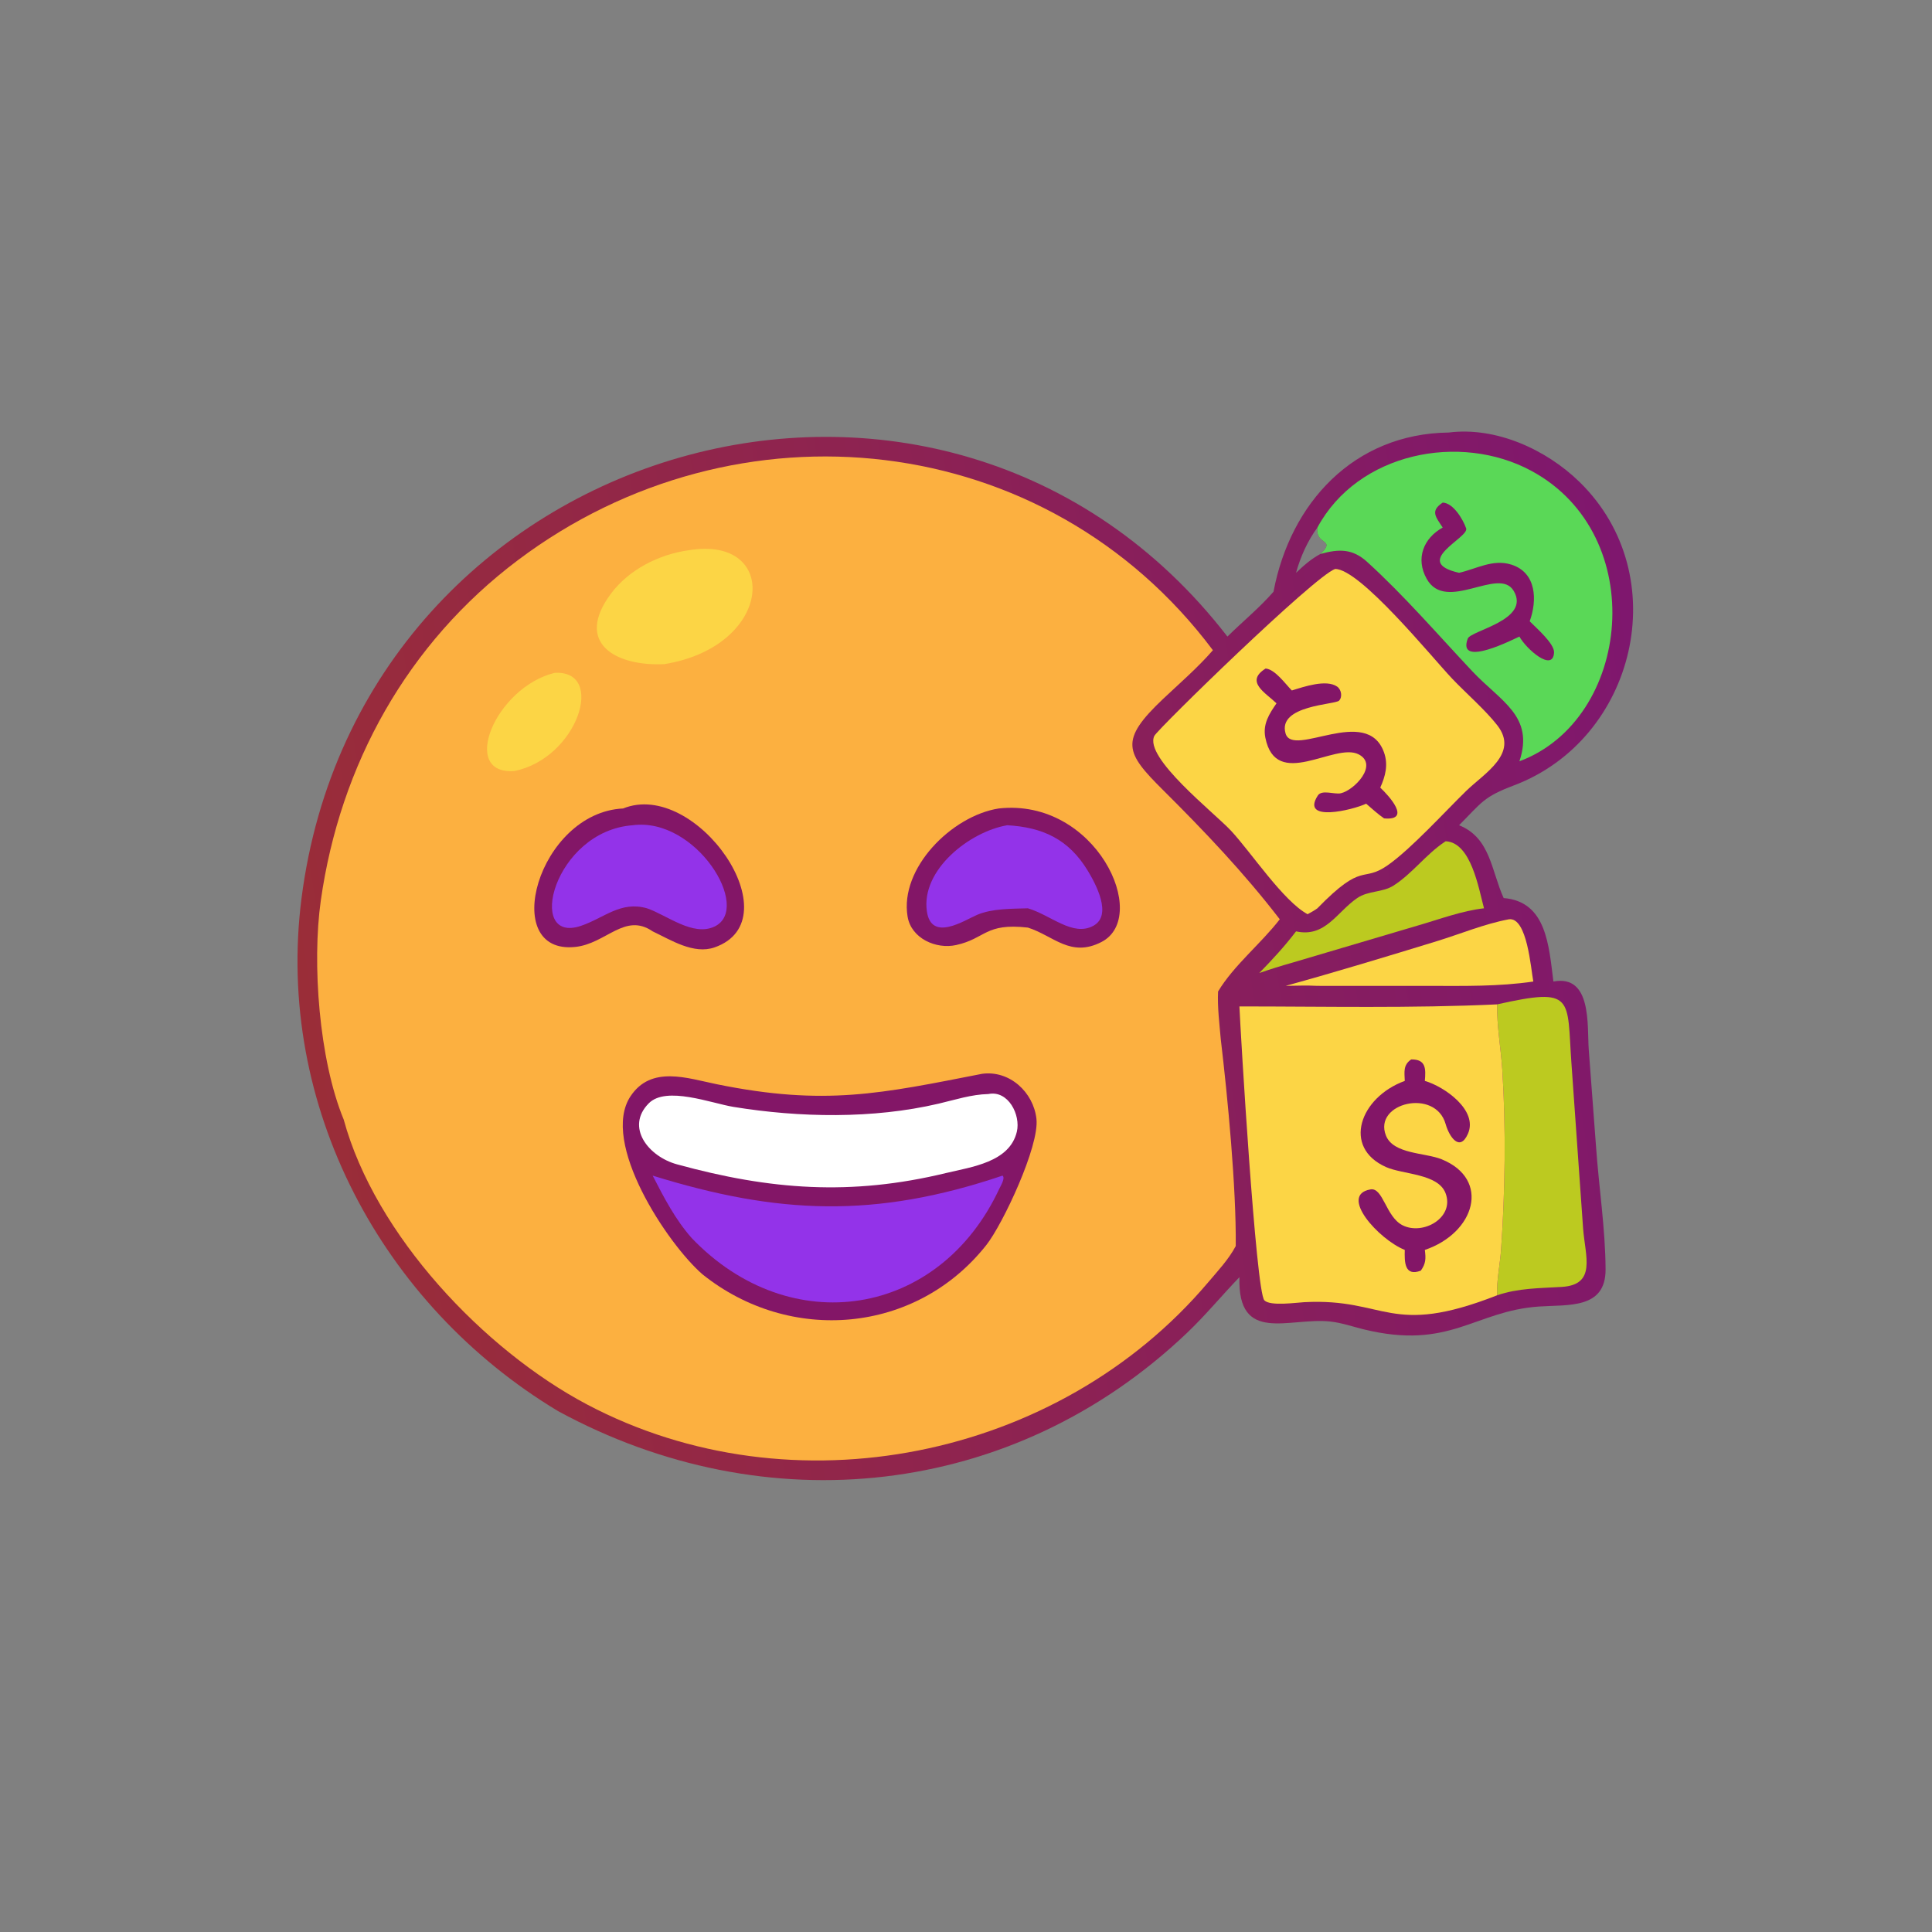 <?xml version="1.0" encoding="utf-8" ?>
<svg xmlns="http://www.w3.org/2000/svg" xmlns:xlink="http://www.w3.org/1999/xlink" width="1024" height="1024">
	<rect width="100%" height="100%" fill="#808080" stroke="none"/>
	<defs>
		<linearGradient id="gradient_0" gradientUnits="userSpaceOnUse" x1="80.802" y1="275.086" x2="441.6" y2="219.153">
			<stop offset="0" stop-color="#9A2D38"/>
			<stop offset="1" stop-color="#7F176E"/>
		</linearGradient>
	</defs>
	<path fill="url(#gradient_0)" transform="scale(2 2)" d="M383.916 114.625C396.457 113.043 409.786 119.112 418.625 127.757C444.028 152.6 433.47 195.944 401.204 208.14C393.146 211.186 392.76 212.567 386.67 218.698C394.997 222.036 395.175 230.688 398.485 237.995C409.874 238.904 410.45 250.629 411.67 260.117C421.95 258.183 420.573 271.893 421.039 278.216L422.963 303.827C423.71 314.544 425.445 325.691 425.495 336.385C425.545 346.965 415.609 345.709 407.86 346.241C390.689 347.419 384.235 357.884 361.365 352.283C358.412 351.559 355.562 350.543 352.526 350.215C341.648 349.04 327.934 356.308 328.46 338.464C323.753 343.355 319.481 348.558 314.548 353.254C268.39 397.194 202.8 403.871 147.861 373.94C101.118 345.824 72.919 292.952 79.893 238.159C95.405 116.285 250.023 71.385 325.282 168.698C329.289 164.743 333.803 161.053 337.491 156.814C341.944 133.264 358.807 114.943 383.916 114.625ZM349.125 139.806C346.523 143.337 344.628 147.581 343.465 151.801C345.535 149.841 347.406 148.158 349.921 146.808C354.231 142.702 348.5 144.582 349.125 139.806Z"/>
	<path fill="#FCD545" transform="scale(2 2)" d="M399.878 243.621C404.731 242.98 405.705 256.828 406.343 260.117C397.134 261.465 388.162 261.278 378.89 261.271L349.125 261.263C346.327 261.111 343.516 261.228 340.716 261.263C354.105 257.565 367.468 253.502 380.748 249.43C387.05 247.497 393.396 244.83 399.878 243.621Z"/>
	<path fill="#BCCA20" transform="scale(2 2)" d="M383.116 222.942C389.863 223.252 391.863 235.474 393.277 240.708C387.496 241.352 381.464 243.616 375.863 245.235L342.349 255.156C339.437 255.981 336.576 256.867 333.717 257.863C337.177 254.324 340.464 250.763 343.465 246.821C351.211 248.529 354.227 241.732 359.672 237.998C362.59 235.997 366.359 236.562 369.286 234.695C374.254 231.526 377.884 226.431 382.816 223.14L383.116 222.942Z"/>
	<path fill="#BCCA20" transform="scale(2 2)" d="M396.757 266.17C417.436 261.541 415.204 264.401 416.45 281.811L419.544 325.624C420.109 332.943 423.144 340.48 413.881 341.045C408.067 341.399 402.331 341.346 396.757 343.268C396.58 339.306 397.529 335.095 397.803 331.108C398.875 315.542 399.117 299.233 398.133 283.664C397.768 277.908 396.647 271.891 396.757 266.17Z"/>
	<path fill="#5AD857" transform="scale(2 2)" d="M349.125 139.806C359.796 119.981 386.874 114.509 405.891 124.813C437.342 141.854 432.324 190.698 402.664 201.743C406.659 189.764 397.738 185.928 390.159 177.878C381.016 168.164 372.172 157.875 362.292 148.897C358.453 145.408 354.896 145.423 349.921 146.808C354.231 142.702 348.5 144.582 349.125 139.806Z"/>
	<path fill="#831667" transform="scale(2 2)" d="M382.332 133.191C385.175 133.308 387.726 137.683 388.543 140.015C389.409 142.486 373.84 148.899 386.67 151.801C391.277 150.759 395.63 148.089 400.512 149.626C407.214 151.734 407.416 159.081 405.385 164.649C406.992 166.298 411.972 170.549 411.839 172.934C411.542 178.267 404.389 171.901 402.664 168.698C401.633 169.113 386.009 177.258 388.964 169.251C389.775 167.052 405.671 164.35 401.159 156.615C397.266 149.942 383.227 162.584 378.083 153.389C375.085 148.031 377.228 142.622 382.332 139.806C380.445 136.925 378.979 135.423 382.332 133.191Z"/>
	<path fill="#FCD545" transform="scale(2 2)" d="M353.815 150.782C360.421 150.725 379.492 174.208 384.832 179.842C388.484 183.695 393.665 188.166 396.827 192.251C402.601 199.709 393.359 204.922 388.553 209.606C383.003 215.015 373.882 225.044 367.725 229.325C360.878 234.087 361.403 228.085 349.125 240.708C348.32 241.312 347.398 241.78 346.525 242.277C340.102 238.815 331.621 225.96 326.242 220.162C321.86 215.439 303.051 200.748 305.918 195.007C306.844 193.155 348.331 152.68 353.815 150.782Z"/>
	<path fill="#831667" transform="scale(2 2)" d="M335.403 177.17C337.886 177.353 340.658 181.276 342.349 182.982C345.568 181.985 351.474 179.959 354.351 181.951C355.447 182.709 355.827 184.646 354.881 185.668C353.864 186.768 338.508 186.875 340.688 194.375C342.604 200.966 362.266 186.718 366.778 199.399C367.942 202.672 367.143 205.692 365.783 208.73C367.977 210.786 374.226 217.554 366.794 216.881C365.117 215.727 363.594 214.309 362.047 212.987C358.384 214.709 344.585 218.008 349.234 210.825C350.304 209.17 353.666 210.606 355.354 210.218C358.908 209.4 365.373 202.656 360.053 199.91C353.709 196.635 338.139 209.627 335.327 195.477C334.614 191.884 336.349 189.201 338.286 186.385C335.42 183.617 329.825 180.649 335.403 177.17Z"/>
	<path fill="#FCD545" transform="scale(2 2)" d="M328.46 266.713C351.201 266.716 374.043 267.229 396.757 266.17C396.647 271.891 397.768 277.908 398.133 283.664C399.117 299.233 398.875 315.542 397.803 331.108C397.529 335.095 396.58 339.306 396.757 343.268C368.162 354.476 367.483 343.945 345.647 345.09C343.458 345.205 336.634 346.201 335.071 344.603C332.824 342.305 328.745 273.485 328.46 266.713Z"/>
	<path fill="#831667" transform="scale(2 2)" d="M373.988 280.758C377.928 280.713 377.866 283.234 377.599 286.453C382.869 287.983 391.717 294.26 389.036 300.419C386.859 305.422 384.044 301.218 383.116 297.91C380.407 288.249 363.84 292.308 367.295 300.946C369.278 305.905 377.687 305.445 382.057 307.224C395.134 312.547 390.907 326.73 377.599 331.244C377.886 333.531 377.883 334.83 376.528 336.739C372.142 338.381 372.202 334.35 372.281 331.244C365.379 328.474 354.695 316.701 363.178 315.207C366.55 314.614 367.242 322.451 371.689 324.706C377.152 327.474 385.577 322.649 383.077 316.178C381.073 310.992 371.809 311.281 367.327 309.288C355.608 304.077 360.398 290.779 372.281 286.453C372.203 284.099 371.797 282.233 373.988 280.758Z"/>
	<path fill="#FCB040" transform="scale(2 2)" d="M91.085 296.693C84.515 280.788 82.684 255.174 85.008 238.716C90.104 202.624 107.998 170.449 137.258 148.439C195.244 104.821 277.285 113.413 321.432 172.314C317.441 176.918 312.669 181.028 308.242 185.209C296.551 196.252 298.257 199.462 308.146 209.301C319.195 220.292 329.61 231.223 339.151 243.621C334.172 250.073 326.939 255.851 322.8 262.761C322.612 266.967 323.157 271.23 323.519 275.42C325.336 290.68 327.638 314.692 327.484 330.214C325.639 333.724 322.67 336.883 320.117 339.899C280.452 386.748 209.951 400.96 155.527 372.173C128.293 357.768 99.42 327.336 91.085 296.693Z"/>
	<path fill="#FCD545" transform="scale(2 2)" d="M146.992 178.314C160.712 177.52 153.055 200.979 136.301 204.332C121.704 205.402 131.225 182.175 146.992 178.314Z"/>
	<path fill="#FCD545" transform="scale(2 2)" d="M182.423 145.835C206.78 141.682 205.266 171.232 176.087 175.998C163.384 176.648 152.043 170.536 161.918 157.314C166.701 150.91 174.633 146.938 182.423 145.835Z"/>
	<path fill="#831667" transform="scale(2 2)" d="M264.662 214.254C290.43 211.401 304.934 242.907 291.917 249.629C283.688 253.878 279.199 247.968 272.4 245.821C261.013 244.536 261.29 248.701 253.386 250.447C248.076 251.62 241.504 248.708 240.526 242.939C238.351 230.112 252.198 216.219 264.662 214.254Z"/>
	<path fill="#9333E9" transform="scale(2 2)" d="M266.938 218.698C276.312 219.235 283.227 222.383 288.314 230.82C290.372 234.234 294.9 242.584 289.722 245.362C284.28 248.282 278.578 242.556 272.4 240.708C268.186 240.841 262.917 240.749 258.997 242.422C255.558 243.89 246.799 249.743 245.628 241.482C244.072 230.506 256.968 220.387 266.938 218.698Z"/>
	<path fill="#831667" transform="scale(2 2)" d="M165.126 214.254C184.517 206.391 210.357 243.709 189.383 251.063C183.834 253.008 177.803 249.109 172.965 246.821C165.574 241.738 160.657 250.08 152.468 250.947C132.152 253.097 142.558 215.351 165.126 214.254Z"/>
	<path fill="#9333E9" transform="scale(2 2)" d="M167.657 218.698C184.463 216.463 199.369 240.755 189.374 245.537C183.651 248.275 176.776 242.526 171.457 240.708C164.446 238.719 160.185 243.246 153.968 245.356C139.218 250.362 146.698 220.271 167.657 218.698Z"/>
	<path fill="#831667" transform="scale(2 2)" d="M260.279 284.569C267.547 283.592 273.869 289.428 274.669 296.509C275.485 303.736 265.73 324.449 261.402 329.931C242.743 353.567 209.289 356.257 186.145 337.695C176.892 329.657 158.962 302.73 167.107 290.502C172.586 282.277 182.12 285.737 189.978 287.336C218.675 293.176 233.613 289.781 260.279 284.569Z"/>
	<path fill="#9333E9" transform="scale(2 2)" d="M265.677 311.551C266.483 312.18 265.183 314.262 264.853 314.973C248.928 349.236 209.362 355.328 183.298 328.091C178.933 323.136 175.96 317.384 172.965 311.551C206.059 321.817 231.885 322.972 265.677 311.551Z"/>
	<path fill="white" transform="scale(2 2)" d="M261.922 289.931C267.215 288.851 270.519 295.482 269.478 299.903C267.562 308.038 257.415 309.243 250.674 310.875C225.534 316.959 204.156 315.356 179.391 308.556C171.808 306.476 165.701 298.682 171.927 292.393C176.552 287.722 188.545 292.387 194.384 293.339C211.895 296.193 231.324 296.556 248.747 292.479C253.108 291.459 257.418 290.035 261.922 289.931Z"/>
</svg>
